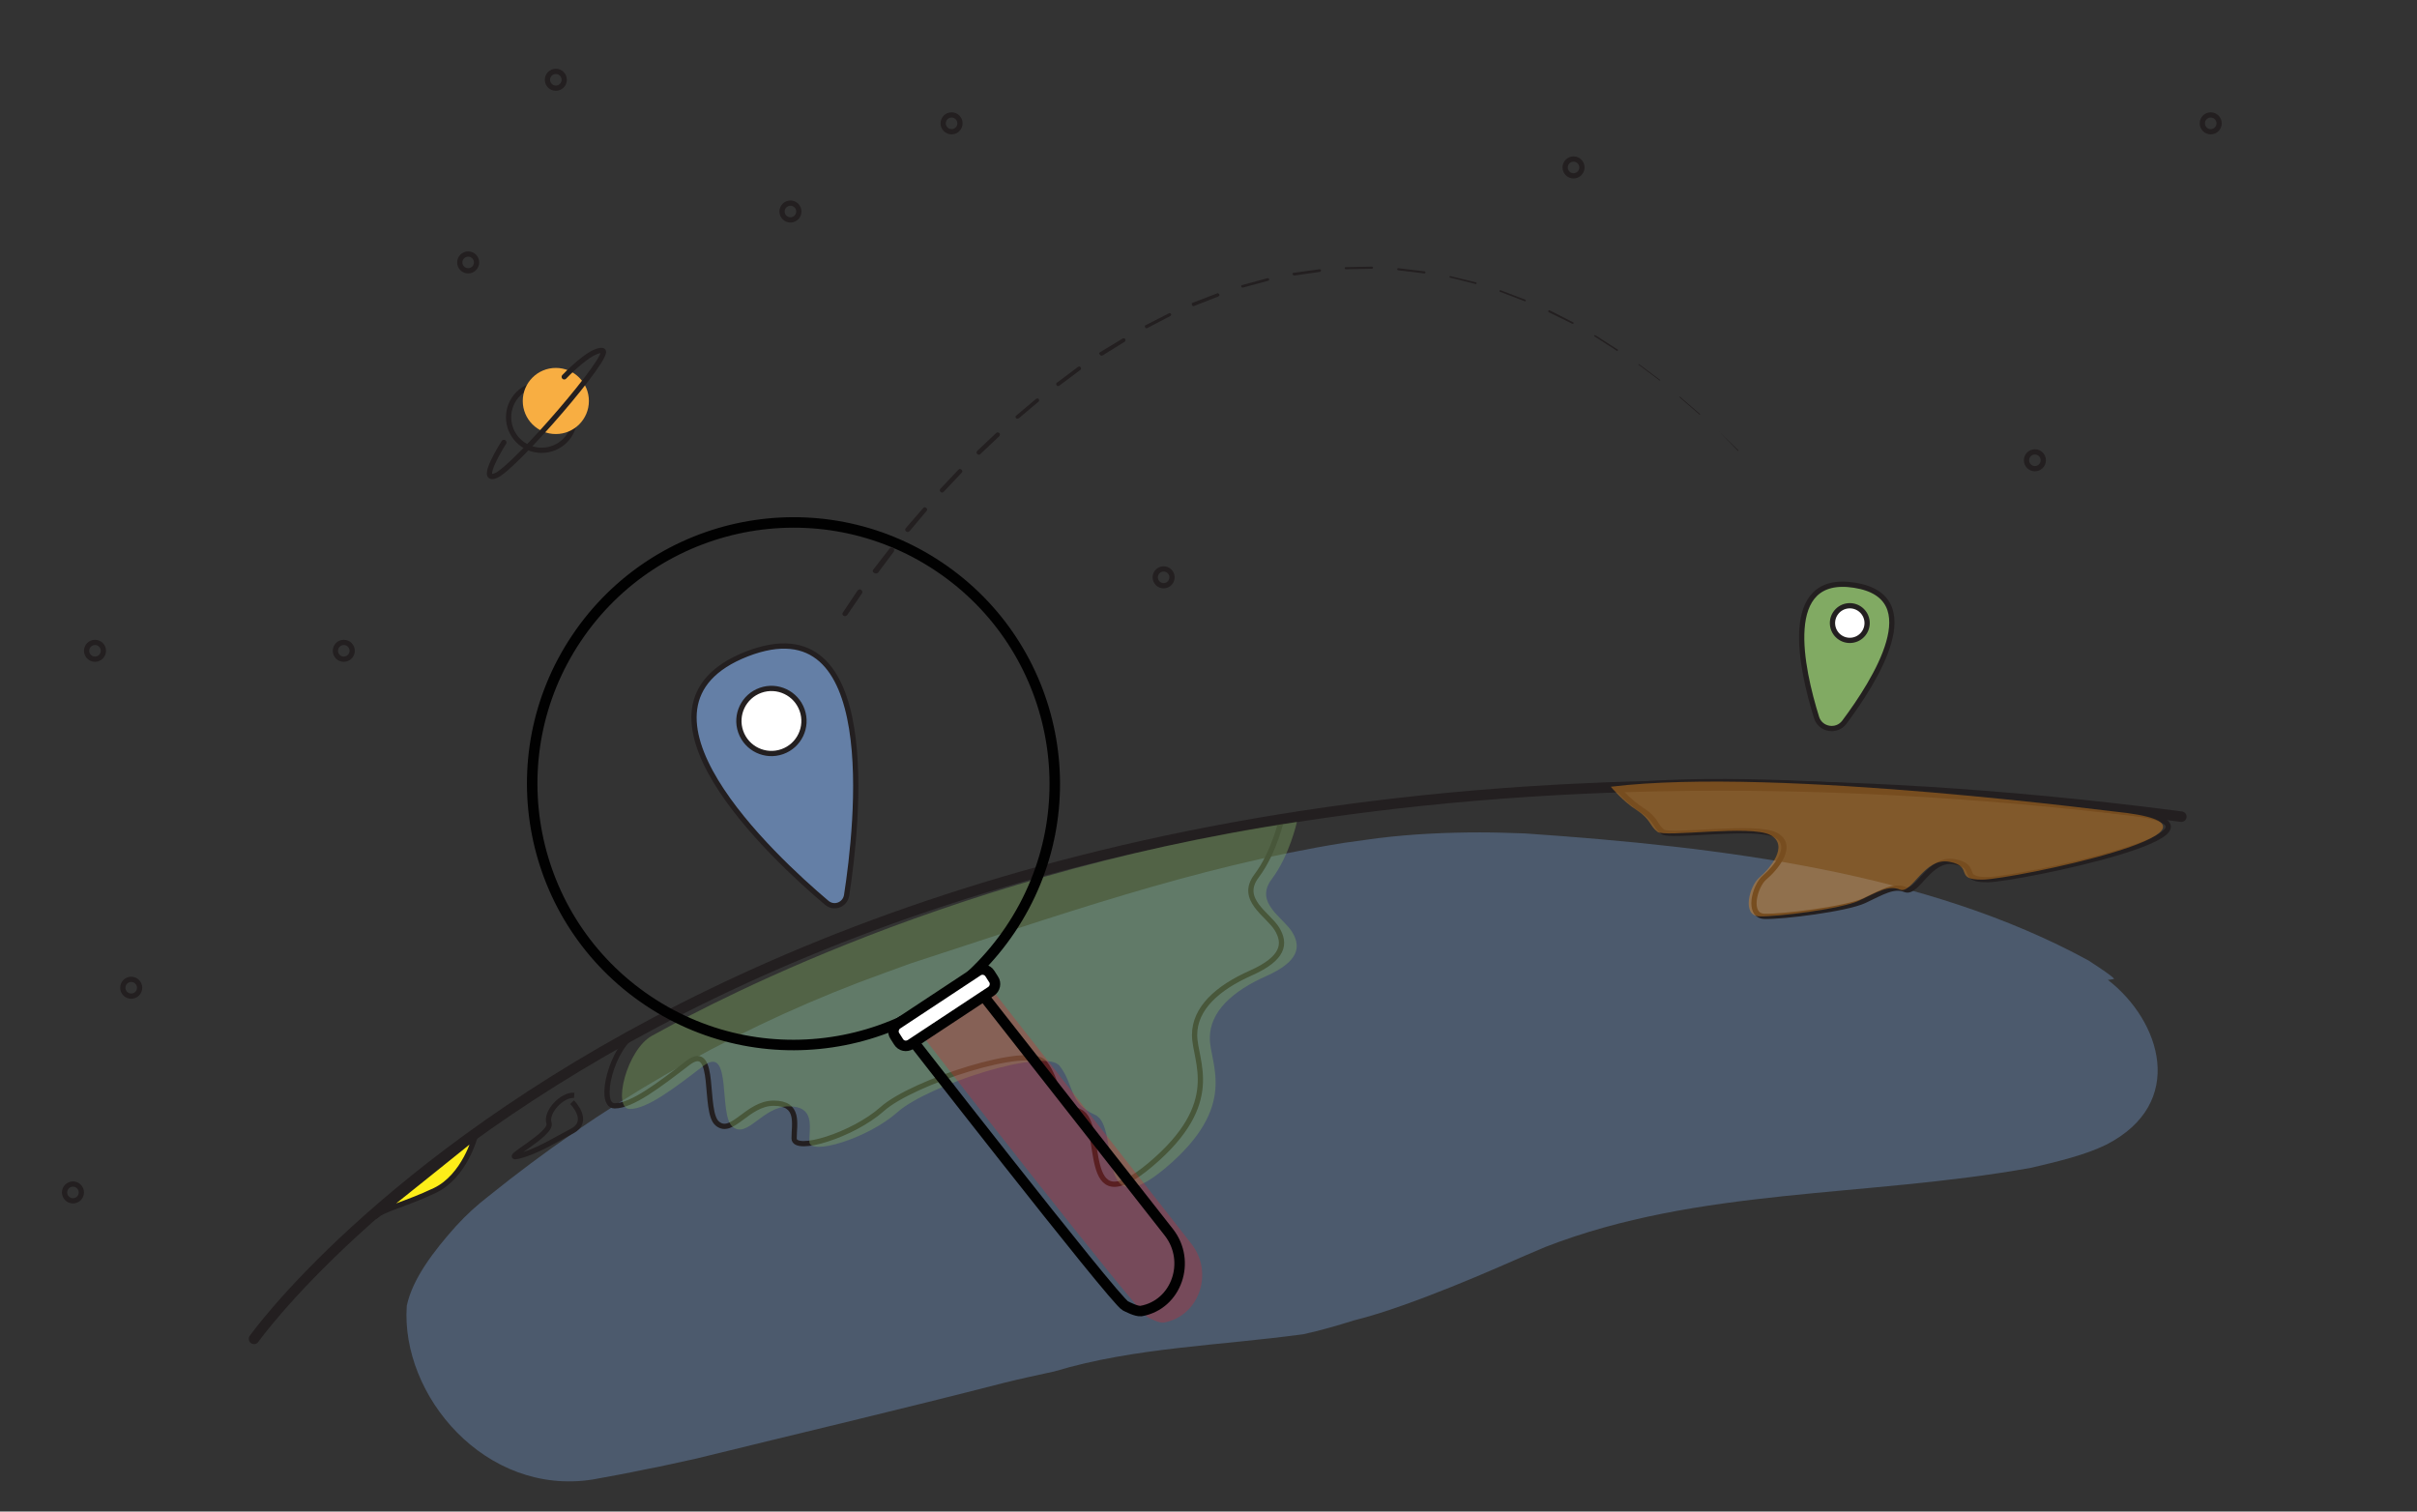 <?xml version="1.0" encoding="utf-8"?>
<!-- Generator: Adobe Illustrator 21.0.0, SVG Export Plug-In . SVG Version: 6.00 Build 0)  -->
<svg version="1.1" xmlns="http://www.w3.org/2000/svg" xmlns:xlink="http://www.w3.org/1999/xlink" x="0px" y="0px"
	 viewBox="0 0 460.5 288" style="enable-background:new 0 0 460.5 288;" xml:space="preserve">
<rect x="0" y="0" width="460.5" height="288" fill="#333333" stroke="none"/>
<style type="text/css">
	.st0{opacity:0.51;fill:#647FA6;}
	.st1{fill:none;stroke:#231F20;stroke-width:2;stroke-linecap:round;stroke-linejoin:round;stroke-miterlimit:10;}
	.st2{fill:none;stroke:#231F20;stroke-miterlimit:10;}
	.st3{opacity:0.4;fill:#81AA63;}
	.st4{fill:#FDEE19;stroke:#231F20;stroke-miterlimit:10;}
	.st5{fill:#647FA6;stroke:#231F20;stroke-miterlimit:10;}
	.st6{fill:#81AA63;stroke:#231F20;stroke-miterlimit:10;}
	.st7{fill:#F8AE42;}
	.st8{fill:none;stroke:#231F20;stroke-linecap:round;stroke-linejoin:round;stroke-miterlimit:10;}
	.st9{fill:#FFFFFF;stroke:#231F20;stroke-miterlimit:10;}
	.st10{opacity:0.4;fill:#F59220;}
	.st11{fill:none;stroke:#010101;stroke-width:2;stroke-miterlimit:10;}
	.st12{opacity:0.27;fill:#EA2128;}
	.st13{fill:#FFFFFF;stroke:#010101;stroke-width:2;stroke-linecap:round;stroke-linejoin:round;stroke-miterlimit:10;}
	.st14{fill:#231F20;}
</style>
<g id="Layer_1">
	<g>
		<path class="st0" d="M402.8,186.5c-0.2,0.1-1.2,0.2-1.2,0.2c10.1,7.8,15.1,23.5-0.3,31.4c-4.1,2-9.2,3.2-14.3,4.4
			c-31.7,5.7-63.3,3.7-92.6,15.1c-2.9,1.2-5.8,2.5-8.8,3.8c-6,2.6-12.1,5.1-18.3,7.3c-3.1,1.1-6.2,2.1-9.4,2.9
			c-3.2,1-6.3,1.9-9.5,2.6c-15.9,2.2-32.2,2.5-47.5,7.1c-3.2,0.7-6.5,1.4-9.7,2.2c-19,4.9-39.4,9.7-58.5,14.4
			c-3.3,0.7-6.6,1.5-9.9,2.1c-3.3,0.7-6.6,1.3-9.9,1.9c-20.4,3.2-36.6-16-35.4-33.1c1.1-5.2,5.2-10.5,9.3-15.1
			c2.1-2.3,4.1-4.1,6.3-5.8c21.2-17.1,44.7-30.8,70.5-40.7c3.2-1.2,6.5-2.4,9.8-3.6c27.4-8.9,54-18.4,82.6-23
			c2.2-0.3,4.4-0.6,6.5-0.9c6.5-0.8,13.1-1.1,19.5-1.1c2.9,0,5.8,0.1,8.6,0.2c37.8,2.6,76.5,7.4,107.3,24.2
			C400.5,184.7,402.3,185.9,402.8,186.5z"/>
		<path class="st1" d="M48.4,255.1c0,0,95.7-135,367.2-99.5"/>
		<path class="st2" d="M244.2,156c0,0-1.4,6.4-4.8,10.9c-3.4,4.5,2.2,7.3,3.9,10.1c1.7,2.8,1.3,5.6-5,8.4s-10.7,6.7-10.7,11.8
			s5.6,12.9-8.4,24.7c-14,11.8-8.4-7.9-13.5-10.1c-5-2.2-3.9-5.7-6.7-9.3c-2.8-3.6-25.2,3.7-30.9,8.8c-5.6,5-16.8,8.4-16.8,5.6
			s1.1-6.7-3.9-6.7c-5,0-7.9,6.2-10.7,3.9c-2.8-2.2,0-15.8-5.6-11.6c-5.6,4.3-10.7,8.2-14,8.2s-0.6-11.4,4.3-14
			C126.2,194.1,174.2,166.4,244.2,156z"/>
		<path class="st3" d="M247.1,156.6c0,0-1.4,6.4-4.8,10.9c-3.4,4.5,2.2,7.3,3.9,10.1c1.7,2.8,1.3,5.6-5,8.4s-10.7,6.7-10.7,11.8
			c0,5,5.6,12.9-8.4,24.7c-14,11.8-8.4-7.9-13.5-10.1c-5-2.2-3.9-5.7-6.7-9.3c-2.8-3.6-25.2,3.7-30.9,8.8c-5.6,5-16.8,8.4-16.8,5.6
			s1.1-6.7-3.9-6.7s-7.9,6.2-10.7,3.9c-2.8-2.2,0-15.8-5.6-11.6c-5.6,4.3-10.7,8.2-14,8.2c-3.4,0-0.6-11.4,4.3-14
			S177.2,167.1,247.1,156.6z"/>
		<path class="st2" d="M109,210c0,0,3.6,3.6,0,5.5c-3.6,1.9-6.9,4-10.3,4.8c-3.4,0.8,6.6-4.2,5.9-6.3c-0.7-2.1,2.5-5.5,4.8-5.3"/>
		<path class="st4" d="M90.5,216.6c0,0-2,7.5-7.6,10.2c-5.7,2.7-9.7,3.5-11.3,4.9C70,233.1,90.5,216.6,90.5,216.6z"/>
		<path class="st2" d="M307.9,149.9c0,0,2.3,2.8,5,4.5s2.4,3,3.9,4.1c1.4,1.1,17.7-1.4,21.5,0.6s-0.2,6.5-2.1,8.1s-3.4,7.3,0,7.4
			s15.6-1.4,19-3c3.4-1.6,5.6-3,7.8-2.1c2.3,0.9,4.6-6.2,9.4-5.3c4.8,0.9,0.7,3.5,6.4,3.4s51.4-9.5,27.4-12.7
			C406.1,155,339.8,146,307.9,149.9z"/>
		<path class="st5" d="M161.3,170.6c-0.3,1.8-2.4,2.6-3.8,1.4c-10.3-8.7-41-37.3-15.2-47.4C168.1,114.6,163.4,157.1,161.3,170.6z"/>
		<path class="st6" d="M351.4,137.6c-1.5,2-4.6,1.4-5.3-0.9c-2.9-9.3-6.9-27.4,7.2-25.2C367.4,113.7,357.3,129.7,351.4,137.6z"/>
		<circle class="st2" cx="103.2" cy="79.5" r="6.3"/>
		<circle class="st7" cx="105.9" cy="76.4" r="6.3"/>
		<path class="st8" d="M107.5,71.8c0,0,5.1-5.4,7.3-5C117,67.2,98,89.2,94.5,90.6C91,92.1,96,84.3,96,84.3"/>
		
			<ellipse transform="matrix(0.631 -0.776 0.776 0.631 37.881 317.215)" class="st9" cx="352.4" cy="118.8" rx="3.3" ry="3.3"/>
		<ellipse transform="matrix(0.943 -0.333 0.333 0.943 -37.364 56.847)" class="st9" cx="147" cy="137.3" rx="6.2" ry="6.2"/>
		<circle class="st8" cx="105.9" cy="15.2" r="1.6"/>
		<circle class="st8" cx="150.6" cy="40.3" r="1.6"/>
		<circle class="st8" cx="181.3" cy="23.5" r="1.6"/>
		<circle class="st8" cx="89.2" cy="50" r="1.6"/>
		<circle class="st8" cx="65.5" cy="124" r="1.6"/>
		<circle class="st8" cx="18.1" cy="124" r="1.6"/>
		<circle class="st8" cx="25" cy="188.2" r="1.6"/>
		<circle class="st8" cx="13.9" cy="227.2" r="1.6"/>
		<circle class="st8" cx="221.7" cy="110" r="1.6"/>
		<circle class="st8" cx="387.7" cy="87.7" r="1.6"/>
		<circle class="st8" cx="421.2" cy="23.5" r="1.6"/>
		<circle class="st8" cx="299.8" cy="31.9" r="1.6"/>
		<path class="st10" d="M306.9,149.9c0,0,2.3,2.8,5,4.5c2.7,1.8,2.4,3,3.9,4.1c1.4,1.1,17.7-1.4,21.5,0.6c3.7,2-0.2,6.5-2.1,8.1
			c-1.9,1.6-3.4,7.3,0,7.4c3.4,0.1,15.6-1.4,19-3s5.6-3,7.8-2.1c2.3,0.9,4.6-6.2,9.4-5.3c4.8,0.9,0.7,3.5,6.4,3.4
			s51.4-9.5,27.4-12.7C405.1,155,338.8,146,306.9,149.9z"/>
		<g>
			
				<ellipse transform="matrix(0.557 -0.83 0.83 0.557 -57.096 191.691)" class="st11" cx="151.3" cy="149.4" rx="49.8" ry="49.8"/>
			<path class="st12" d="M175,196.4c0,0,41.6,53.5,43.7,54.6c0.4,0.2,2.1,1.1,3,1c6.8-1.2,9.6-9.5,5.3-15l-37.8-48.2"/>
			<path class="st11" d="M170.7,194.2c0,0,41.6,53.5,43.7,54.6c0.4,0.2,2.1,1.1,3,1c6.8-1.2,9.6-9.5,5.3-15l-37.8-48.2"/>
			<path class="st13" d="M171.2,198.5l-0.7-1.1c-0.5-0.7-0.3-1.8,0.5-2.3l15.3-10.1c0.7-0.5,1.8-0.3,2.3,0.5l0.7,1.1
				c0.5,0.7,0.3,1.8-0.5,2.3L173.5,199C172.7,199.5,171.7,199.3,171.2,198.5z"/>
		</g>
	</g>
</g>
<g id="Layer_2">
	<g>
		<g>
			<path class="st14" d="M160.6,116.7l2.8-4.2c0.2-0.2,0.5-0.3,0.7-0.1c0.2,0.2,0.3,0.5,0.1,0.7l0,0l-2.8,4.1l0,0
				c-0.2,0.2-0.5,0.3-0.7,0.1C160.5,117.2,160.4,116.9,160.6,116.7L160.6,116.7z"/>
			<path class="st14" d="M166.4,108.5l3.1-4c0.2-0.2,0.5-0.2,0.7-0.1c0.2,0.2,0.2,0.5,0.1,0.7l0,0l-3,4l0,0
				c-0.2,0.2-0.5,0.2-0.7,0.1C166.2,109,166.2,108.7,166.4,108.5L166.4,108.5z"/>
			<path class="st14" d="M172.6,100.6l3.3-3.8c0.2-0.2,0.4-0.2,0.6,0c0.2,0.2,0.2,0.4,0,0.6l0,0l-3.2,3.8l0,0
				c-0.2,0.2-0.5,0.2-0.6,0.1C172.4,101.1,172.4,100.8,172.6,100.6L172.6,100.6z"/>
			<path class="st14" d="M179.2,93.1l3.4-3.6c0.2-0.2,0.4-0.2,0.6,0c0.2,0.2,0.2,0.4,0,0.6l0,0l-3.4,3.6l0,0c-0.2,0.2-0.4,0.2-0.6,0
				C179,93.6,179,93.3,179.2,93.1L179.2,93.1z"/>
			<path class="st14" d="M186.2,85.9l3.6-3.4c0.2-0.2,0.4-0.1,0.6,0c0.2,0.2,0.1,0.4,0,0.6l0,0l-3.6,3.4l0,0c-0.2,0.2-0.4,0.2-0.6,0
				C186,86.4,186,86.1,186.2,85.9L186.2,85.9z"/>
			<path class="st14" d="M193.6,79.2l3.8-3.2c0.2-0.1,0.4-0.1,0.5,0c0.1,0.2,0.1,0.4,0,0.5l0,0l-3.8,3.2l0,0c-0.2,0.1-0.4,0.1-0.5,0
				S193.4,79.3,193.6,79.2L193.6,79.2z"/>
			<path class="st14" d="M201.4,72.9l4-3c0.2-0.1,0.4-0.1,0.5,0.1c0.1,0.2,0.1,0.4-0.1,0.5l0,0l-4,3l0,0c-0.2,0.1-0.4,0.1-0.5-0.1
				C201.2,73.2,201.2,73,201.4,72.9L201.4,72.9z"/>
			<path class="st14" d="M209.6,67.1l4.3-2.6c0.2-0.1,0.4,0,0.5,0.1c0.1,0.2,0,0.4-0.1,0.5l0,0l-4.2,2.6l0,0
				c-0.2,0.1-0.4,0.1-0.5-0.1C209.3,67.4,209.4,67.2,209.6,67.1L209.6,67.1z"/>
			<path class="st14" d="M218.2,62l4.5-2.3c0.2-0.1,0.3,0,0.4,0.1c0.1,0.2,0,0.3-0.1,0.4l0,0l-4.4,2.3l0,0c-0.2,0.1-0.4,0-0.4-0.1
				S218,62.1,218.2,62L218.2,62z"/>
			<path class="st14" d="M227.2,57.7l4.7-1.8c0.1-0.1,0.3,0,0.4,0.2c0.1,0.1,0,0.3-0.2,0.4l0,0l-4.6,1.8l0,0c-0.2,0.1-0.3,0-0.4-0.2
				S227.1,57.7,227.2,57.7L227.2,57.7z"/>
			<path class="st14" d="M236.7,54.3l4.8-1.3c0.1,0,0.3,0,0.3,0.2c0,0.1,0,0.3-0.2,0.3l0,0l-4.8,1.3l0,0c-0.1,0-0.3,0-0.3-0.2
				C236.4,54.5,236.5,54.3,236.7,54.3L236.7,54.3z"/>
			<path class="st14" d="M246.4,52l5-0.7c0.1,0,0.3,0.1,0.3,0.2s-0.1,0.3-0.2,0.3l0,0l-4.9,0.7l0,0c-0.1,0-0.3-0.1-0.3-0.2
				C246.2,52.1,246.3,52,246.4,52L246.4,52z"/>
			<path class="st14" d="M256.4,50.9l5-0.1c0.1,0,0.2,0.1,0.2,0.2s-0.1,0.2-0.2,0.2l0,0l-5,0.1l0,0c-0.1,0-0.2-0.1-0.2-0.2
				S256.2,50.9,256.4,50.9L256.4,50.9z"/>
			<path class="st14" d="M266.4,51.1l5,0.6c0.1,0,0.2,0.1,0.2,0.2c0,0.1-0.1,0.2-0.2,0.2l0,0l-5-0.6l0,0c-0.1,0-0.2-0.1-0.2-0.2
				S266.3,51.1,266.4,51.1L266.4,51.1z"/>
			<path class="st14" d="M276.3,52.6l4.9,1.2c0.1,0,0.2,0.1,0.1,0.2c0,0.1-0.1,0.2-0.2,0.1l0,0l-4.8-1.2l0,0c-0.1,0-0.2-0.1-0.1-0.2
				S276.2,52.5,276.3,52.6L276.3,52.6z"/>
			<path class="st14" d="M285.9,55.3l4.7,1.8c0.1,0,0.1,0.1,0.1,0.2s-0.1,0.1-0.2,0.1l0,0l-4.7-1.8l0,0c-0.1,0-0.1-0.1-0.1-0.2
				C285.7,55.3,285.8,55.3,285.9,55.3L285.9,55.3z"/>
			<path class="st14" d="M295.2,59.1l4.5,2.3c0.1,0,0.1,0.1,0.1,0.2c0,0.1-0.1,0.1-0.2,0.1l0,0l-4.5-2.2l0,0c-0.1,0-0.1-0.1-0.1-0.2
				C295,59.1,295.1,59.1,295.2,59.1L295.2,59.1z"/>
			<path class="st14" d="M304,63.9l4.2,2.7c0.1,0,0.1,0.1,0,0.2c0,0.1-0.1,0.1-0.2,0l-4.2-2.7l0,0c-0.1,0-0.1-0.1,0-0.2
				C303.8,63.9,303.9,63.8,304,63.9L304,63.9z"/>
			<path class="st14" d="M312.3,69.4l4,3c0,0,0,0.1,0,0.1c0,0-0.1,0-0.1,0l-4-3c0,0-0.1-0.1,0-0.1C312.2,69.4,312.2,69.4,312.3,69.4
				L312.3,69.4z"/>
			<path class="st14" d="M320.1,75.6l3.8,3.3c0,0,0,0.1,0,0.1s-0.1,0-0.1,0l-3.8-3.3c0,0,0-0.1,0-0.1
				C320.1,75.6,320.1,75.6,320.1,75.6L320.1,75.6z"/>
			<path class="st14" d="M327.6,82.3l3.6,3.5c0,0,0,0,0,0.1c0,0,0,0-0.1,0L327.6,82.3C327.5,82.4,327.5,82.3,327.6,82.3
				C327.5,82.3,327.5,82.3,327.6,82.3L327.6,82.3z"/>
			<path class="st14" d="M334.6,89.4l3.4,3.7c0,0,0,0,0,0c0,0,0,0,0,0L334.6,89.4C334.5,89.5,334.5,89.4,334.6,89.4
				C334.5,89.4,334.6,89.4,334.6,89.4L334.6,89.4z"/>
			<path class="st14" d="M341.2,96.9l3.2,3.9l0,0L341.2,96.9C341.2,96.9,341.2,96.9,341.2,96.9C341.2,96.9,341.2,96.9,341.2,96.9
				L341.2,96.9z"/>
		</g>
	</g>
</g>
</svg>
